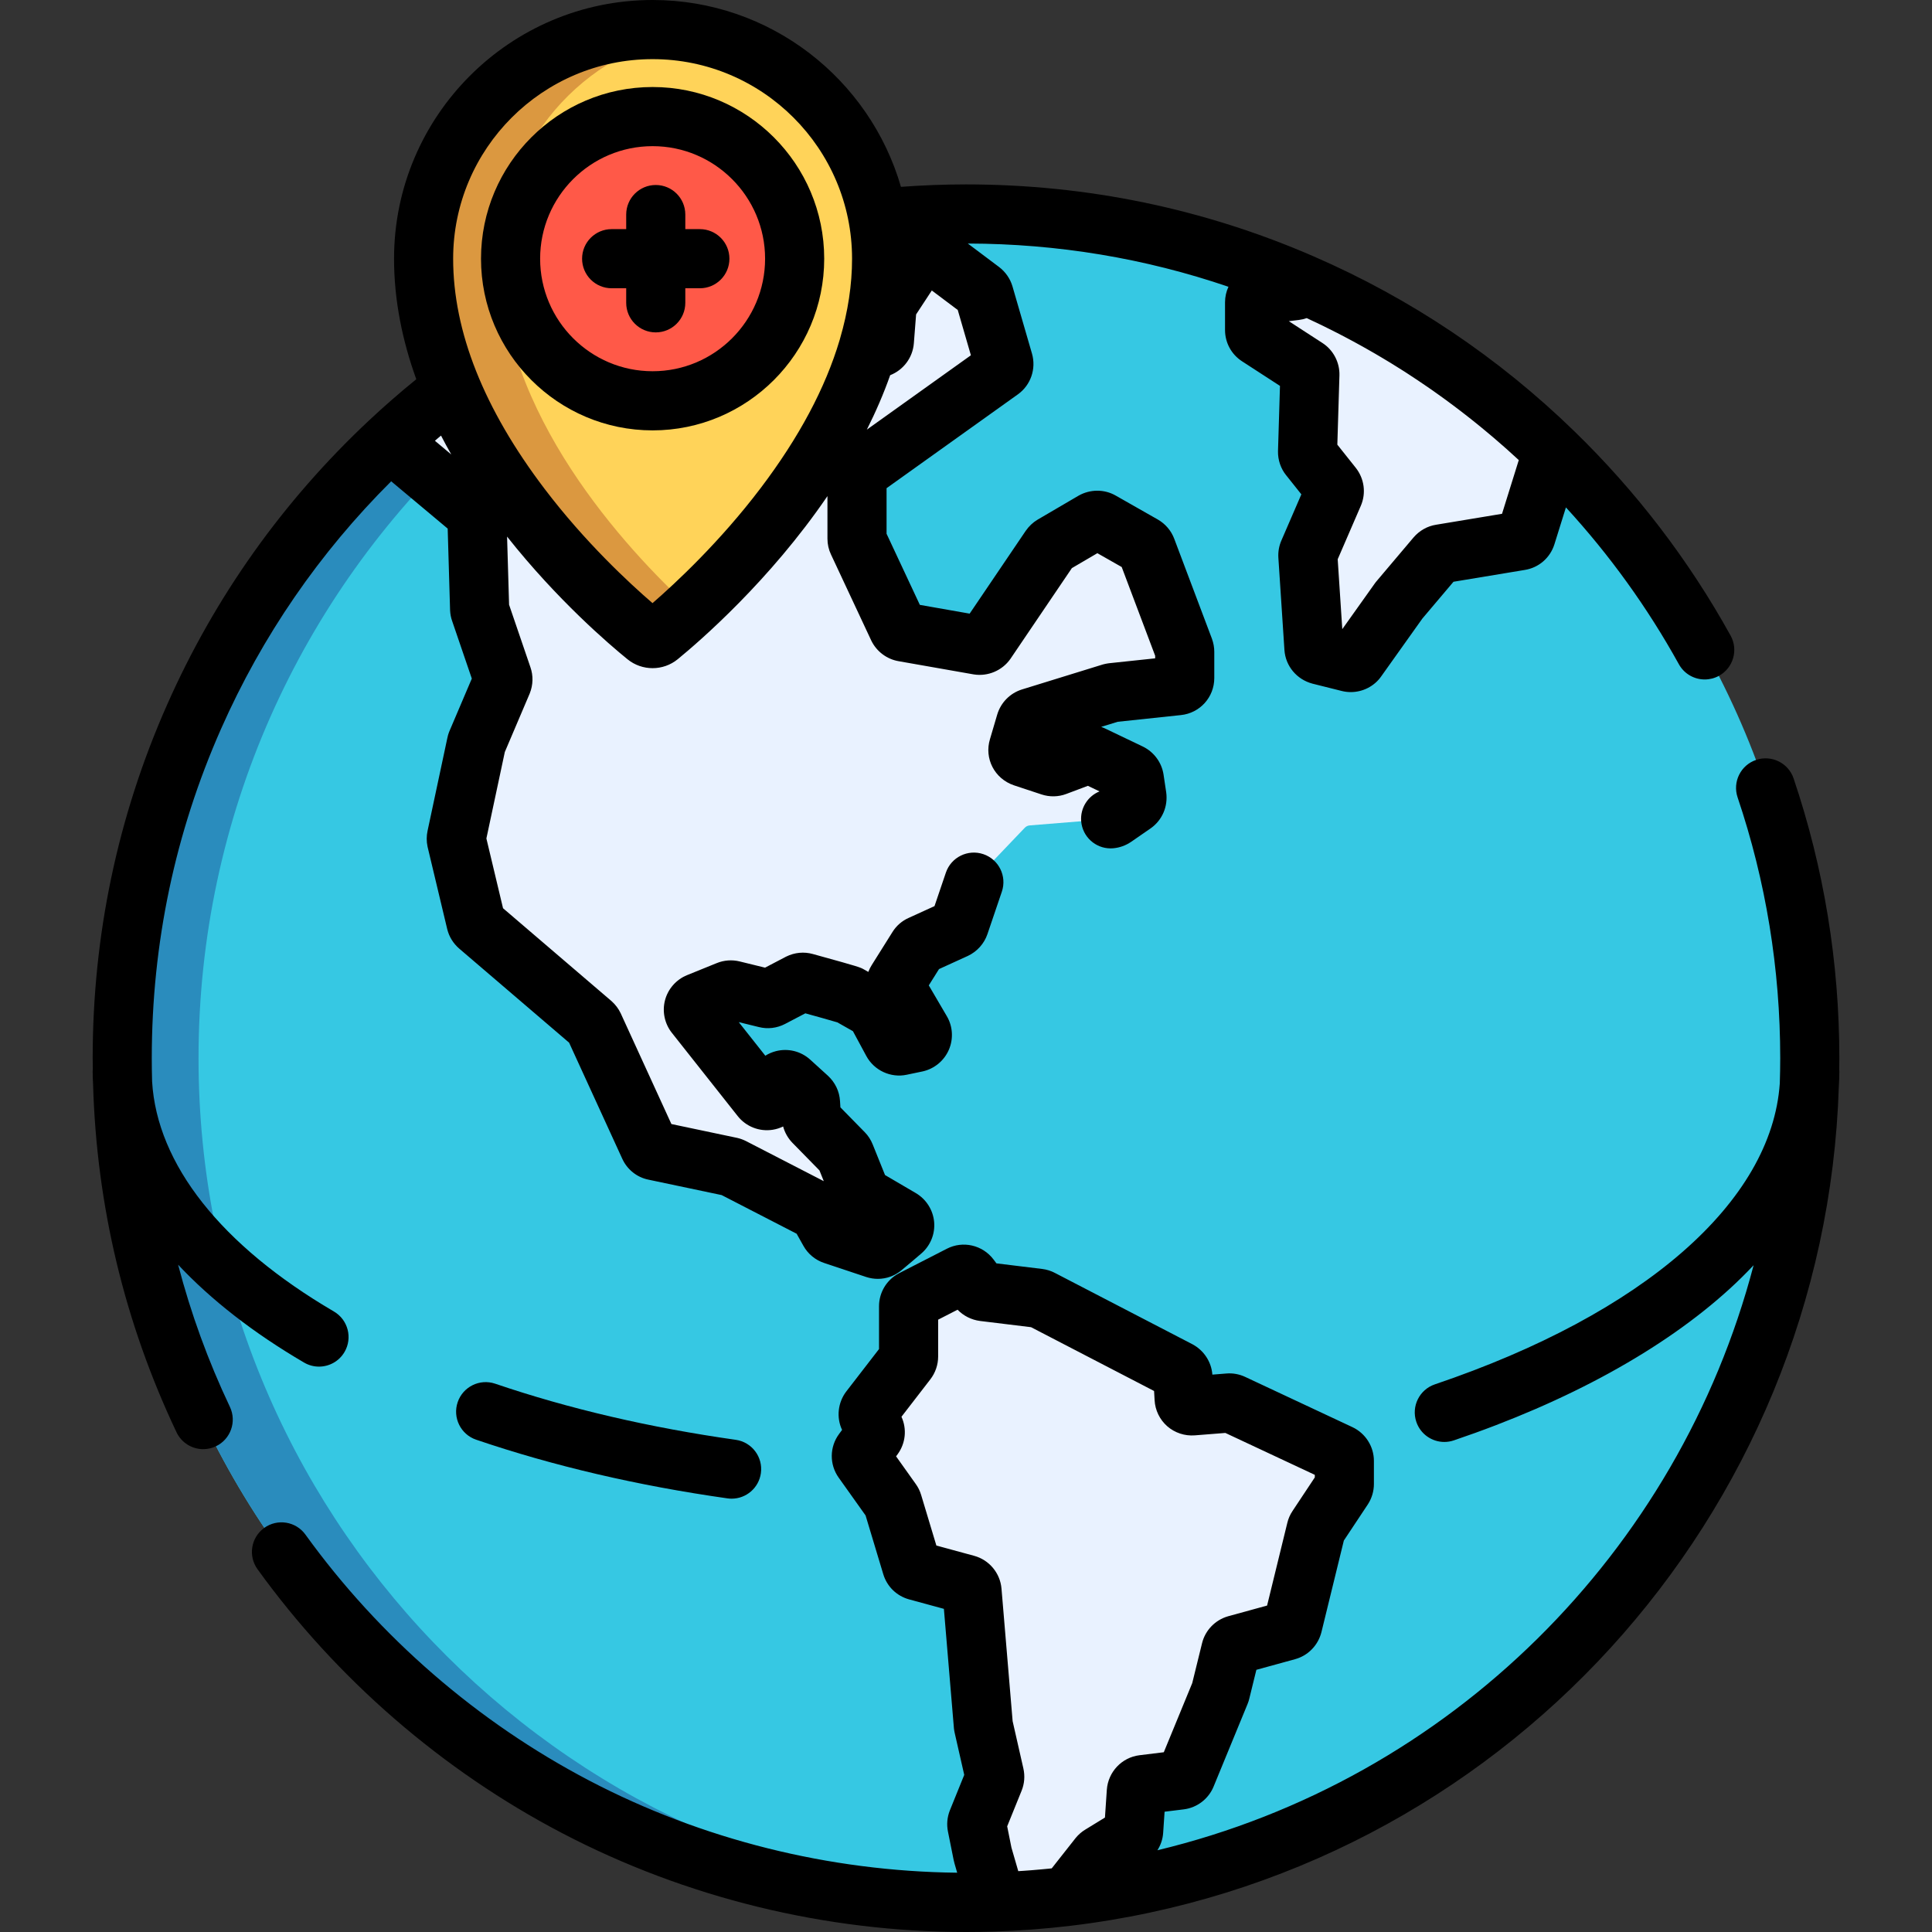 <?xml version="1.0" encoding="iso-8859-1"?>
<!-- Generator: Adobe Illustrator 19.0.0, SVG Export Plug-In . SVG Version: 6.00 Build 0)  -->
<svg xmlns="http://www.w3.org/2000/svg" xmlns:xlink="http://www.w3.org/1999/xlink" version="1.1" id="Layer_1" x="0px" y="0px" viewBox="0 0 512 512" style="enable-background:new 0 0 512 512;" xml:space="preserve">
<rect x="0" y="0" width="512" height="512" fill="#333333" stroke="none"/>
<path style="fill:#36C8E3;" d="M479.726,280.437c0,114.466-85.983,208.869-196.879,222.13c-6.397,0.763-12.874,1.261-19.434,1.474  c-2.461,0.082-4.932,0.122-7.414,0.122c-123.558,0-223.726-100.168-223.726-223.726c0-64.413,27.224-122.469,70.799-163.289  c20.745-19.443,45.193-34.973,72.183-45.416c25.047-9.702,52.271-15.02,80.744-15.02c31.657,0,61.779,6.569,89.064,18.437  c24.925,10.82,47.491,26.053,66.721,44.725C453.693,160.53,479.726,217.438,479.726,280.437z"/>
<path style="fill:#2A8CBD;" d="M52.613,280.437c0-64.413,27.224-122.469,70.799-163.289c20.745-19.443,45.193-34.973,72.183-45.416  c22.008-8.524,45.695-13.661,70.436-14.783c-3.326-0.146-6.667-0.236-10.03-0.236c-28.475,0-55.697,5.319-80.744,15.02  c-26.99,10.444-51.436,25.973-72.183,45.416c-43.575,40.82-70.799,98.877-70.799,163.289c0,123.557,100.168,223.725,223.726,223.725  c2.482,0,4.953-0.041,7.414-0.122c0.913-0.03,1.822-0.078,2.732-0.119C147.32,498.592,52.613,400.577,52.613,280.437z"/>
<g>
	<path style="fill:#E9F2FF;" d="M313.996,172.754v6.945c0,1.038-0.793,1.912-1.82,2.024l-17.329,1.831   c-0.132,0.02-0.264,0.041-0.387,0.081l-21.315,6.58c-0.651,0.204-1.149,0.712-1.343,1.363l-1.953,6.59   c-0.316,1.057,0.264,2.166,1.311,2.512l7.332,2.43c0.438,0.142,0.915,0.133,1.352-0.03l8.034-3.021   c0.518-0.193,1.098-0.163,1.597,0.071l10.007,4.79c0.61,0.295,1.038,0.864,1.139,1.536l0.702,4.678   c0.112,0.763-0.224,1.526-0.855,1.973l-5.125,3.539c-0.295,0.204-0.63,0.325-0.997,0.356l-21.467,1.739   c-0.498,0.041-0.967,0.264-1.311,0.631l-13.048,13.667c-0.204,0.213-0.356,0.468-0.447,0.752l-3.823,11.247   c-0.172,0.529-0.569,0.956-1.078,1.19l-9.152,4.169c-0.366,0.163-0.671,0.427-0.885,0.763l-5.512,8.787   c-0.406,0.641-0.417,1.454-0.041,2.104l6.569,11.207c0.702,1.19,0.02,2.725-1.332,3.021l-4.149,0.875   c-0.875,0.183-1.779-0.234-2.207-1.027l-4.343-8.034c-0.183-0.335-0.447-0.621-0.783-0.804l-6.213-3.529   c-0.438-0.244-9.173-2.645-11.847-3.376c-0.488-0.142-1.017-0.081-1.474,0.153l-7.414,3.874c-0.437,0.234-0.946,0.295-1.424,0.173   l-8.858-2.177c-0.417-0.101-0.854-0.071-1.251,0.092l-7.891,3.204c-1.251,0.509-1.668,2.074-0.823,3.142l17.46,22.067   c0.986,1.261,2.97,0.926,3.509-0.58l1.027-2.878c0.478-1.373,2.207-1.81,3.275-0.834l4.688,4.251   c0.387,0.355,0.63,0.843,0.661,1.372l0.245,3.865c0.03,0.488,0.244,0.946,0.58,1.291l7.973,8.125   c0.183,0.193,0.335,0.417,0.427,0.671l4.007,9.966c0.172,0.417,0.478,0.773,0.864,0.997l9.885,5.787   c1.2,0.712,1.363,2.38,0.316,3.285c-1.668,1.453-3.946,3.346-5.176,4.373c-0.539,0.447-1.272,0.58-1.932,0.356l-11.095-3.702   c-0.478-0.153-0.885-0.488-1.128-0.935l-2.634-4.698c-0.193-0.356-0.488-0.641-0.844-0.823l-22.129-11.409   c-0.163-0.082-0.335-0.142-0.509-0.183l-20.197-4.251c-0.631-0.132-1.169-0.549-1.434-1.139l-14.634-31.932   c-0.122-0.264-0.305-0.509-0.529-0.701l-30.101-25.759c-0.325-0.285-0.559-0.661-0.661-1.078l-5.156-21.62   c-0.071-0.295-0.071-0.6-0.01-0.894l5.258-24.65c0.02-0.133,0.061-0.254,0.112-0.376l6.793-15.966   c0.193-0.468,0.213-0.986,0.051-1.454l-5.949-17.39c-0.071-0.193-0.101-0.396-0.112-0.6l-0.712-24.141   c-0.01-0.58-0.275-1.119-0.722-1.495l-21.722-18.182c-0.193-0.163-0.417-0.295-0.651-0.366l-0.163-0.061   c20.745-19.443,45.193-34.973,72.183-45.416l0.722,3.427c0.142,0.681,0.63,1.251,1.281,1.495l41.176,15.254   c0.213,0.082,0.447,0.122,0.671,0.132l13.2,0.204c1.068,0.02,1.973-0.804,2.054-1.871l0.712-9.132   c0.03-0.335,0.142-0.671,0.326-0.956l8.37-12.762c0.641-0.986,1.983-1.22,2.918-0.518l13.383,10.037   c0.346,0.264,0.6,0.641,0.732,1.057l5.166,17.817c0.244,0.834-0.061,1.719-0.763,2.227l-37.261,26.614   c-0.529,0.376-0.844,0.997-0.844,1.657v16.353c0,0.295,0.061,0.59,0.193,0.864l10.658,22.739c0.285,0.6,0.844,1.027,1.495,1.139   l19.86,3.488c0.793,0.132,1.586-0.204,2.044-0.864l16.972-25.047c0.163-0.244,0.397-0.458,0.651-0.61l10.79-6.315   c0.631-0.366,1.403-0.376,2.033-0.01l11.187,6.356c0.417,0.234,0.732,0.6,0.895,1.047l9.986,26.481   C313.945,172.265,313.996,172.51,313.996,172.754z"/>
	<path style="fill:#E9F2FF;" d="M356.321,387.155v6.112c0,0.406-0.122,0.793-0.335,1.128l-6.885,10.373   c-0.133,0.193-0.234,0.406-0.285,0.641l-6.183,25.26c-0.183,0.722-0.732,1.282-1.444,1.474l-13.555,3.722   c-0.712,0.204-1.261,0.763-1.434,1.474l-2.695,10.953c-0.02,0.101-0.051,0.204-0.092,0.295l-9.01,21.895   c-0.275,0.671-0.905,1.149-1.627,1.241l-9.834,1.21c-0.967,0.122-1.708,0.915-1.779,1.882l-0.701,10.373   c-0.041,0.651-0.406,1.252-0.966,1.597l-7.82,4.79c-0.204,0.122-0.376,0.284-0.529,0.468l-8.299,10.525   c-6.397,0.763-12.874,1.261-19.434,1.474l0.172-0.681c0.092-0.356,0.082-0.722-0.02-1.068l-3.112-10.719   c-0.02-0.061-0.03-0.112-0.041-0.172l-1.515-7.556c-0.081-0.397-0.041-0.804,0.101-1.169l4.485-11.064   c0.153-0.376,0.183-0.804,0.092-1.211l-2.929-12.874c-0.02-0.092-0.041-0.183-0.051-0.275l-2.989-35.592   c-0.071-0.854-0.671-1.566-1.495-1.79l-13.129-3.569c-0.671-0.183-1.21-0.701-1.414-1.373l-4.973-16.505   c-0.061-0.213-0.163-0.417-0.295-0.59l-7.667-10.769c-0.509-0.712-0.509-1.678,0.02-2.39l2.888-3.905   c0.447-0.61,0.529-1.423,0.193-2.105l-1.474-3c-0.346-0.692-0.254-1.526,0.213-2.136l9.874-12.782   c0.275-0.356,0.427-0.793,0.427-1.241v-13.322c0-0.763,0.427-1.453,1.098-1.81l12.61-6.457c0.885-0.458,1.962-0.203,2.563,0.59   l2.227,2.98c0.335,0.447,0.834,0.731,1.383,0.804l14.593,1.779c0.234,0.03,0.468,0.101,0.681,0.213l36.488,18.915   c0.63,0.335,1.047,0.976,1.088,1.698l0.325,5.767c0.061,1.139,1.057,2.003,2.196,1.912l9.64-0.763   c0.356-0.03,0.702,0.03,1.027,0.183l28.454,13.321C355.863,385.649,356.321,386.371,356.321,387.155z"/>
	<path style="fill:#E9F2FF;" d="M411.785,119.873l-1.382,3.285c-0.021,0.051-0.051,0.112-0.071,0.183l-5.796,18.569   c-0.234,0.742-0.855,1.281-1.617,1.403l-21.051,3.488c-0.478,0.071-0.905,0.325-1.22,0.692l-9.732,11.501   c-0.041,0.041-0.071,0.082-0.112,0.132l-11.116,15.61c-0.478,0.681-1.332,0.997-2.146,0.793l-7.759-1.942   c-0.855-0.224-1.474-0.967-1.536-1.841l-1.607-24.427c-0.02-0.316,0.03-0.641,0.163-0.935l6.692-15.457   c0.295-0.692,0.183-1.485-0.284-2.074l-6.204-7.79c-0.305-0.376-0.458-0.844-0.447-1.332l0.621-20.481   c0.021-0.712-0.325-1.382-0.926-1.769l-12.814-8.309c-0.58-0.376-0.926-1.017-0.926-1.708V80.12c0-1.027,0.763-1.891,1.79-2.014   l8.969-1.088c0.894-0.112,1.607-0.793,1.76-1.678l0.03-0.193C369.989,85.968,392.555,101.201,411.785,119.873z"/>
</g>
<path style="fill:#FFD359;" d="M233.627,68.558c0,49.355-49.215,92.062-59.029,100.089c-0.987,0.807-2.398,0.81-3.388,0.007  c-9.829-7.97-59.024-50.348-59.024-100.096c0-33.535,27.186-60.721,60.721-60.721S233.627,35.023,233.627,68.558z"/>
<path style="fill:#DB9840;" d="M132.524,68.558c0-30.068,21.86-55.016,50.551-59.856c-3.308-0.558-6.702-0.864-10.169-0.864  c-33.535,0-60.721,27.186-60.721,60.721c0,49.748,49.195,92.124,59.024,100.096c0.991,0.802,2.401,0.8,3.388-0.007  c1.74-1.422,4.721-3.939,8.442-7.384C165.743,145.339,132.524,109.439,132.524,68.558z"/>
<circle style="fill:#FF5948;" cx="172.91" cy="68.556" r="37.658"/>
<path d="M47.203,335.16c8.758,9.338,19.946,18.072,33.383,25.936c1.243,0.727,2.604,1.073,3.948,1.073  c2.691,0,5.31-1.389,6.768-3.881c2.185-3.736,0.928-8.536-2.806-10.722c-29.903-17.503-46.892-39.055-48.187-60.962  c-0.056-2.05-0.087-4.105-0.087-6.166c0-30.391,6.183-59.77,18.377-87.322c10.875-24.575,26.028-46.599,45.071-65.569l14.971,12.537  l0.633,21.542c0.002,0.057,0.004,0.114,0.007,0.17c0.051,0.984,0.236,1.93,0.555,2.814l5.199,15.221l-5.92,13.903  c-0.056,0.132-0.109,0.264-0.157,0.399c-0.129,0.353-0.304,0.877-0.429,1.543l-5.221,24.5c-0.296,1.373-0.3,2.771-0.011,4.156  c0.016,0.073,0.031,0.146,0.049,0.218l5.18,21.708c0.497,1.982,1.574,3.739,3.163,5.122l29.127,24.932l14.071,30.729  c1.297,2.888,3.923,4.977,6.955,5.579l19.404,4.088l19.871,10.241l1.778,3.178c1.202,2.163,3.152,3.785,5.498,4.569l11.126,3.71  c1.028,0.338,2.08,0.503,3.122,0.503c2.277,0,4.498-0.792,6.288-2.302l0.871-0.729c1.298-1.086,3.049-2.553,4.381-3.71  c2.393-2.06,3.654-5.17,3.376-8.321c-0.28-3.168-2.082-6.027-4.849-7.663l-8.168-4.786l-3.252-8.08  c-0.487-1.242-1.235-2.392-2.121-3.277l-6.452-6.584l-0.104-1.674c-0.153-2.558-1.282-4.932-3.22-6.718l-4.699-4.27  c-2.456-2.217-5.836-3.053-9.045-2.236c-1.016,0.259-1.97,0.674-2.83,1.215l-7.041-8.903l5.311,1.304  c2.34,0.595,4.809,0.304,6.965-0.823l5.37-2.811c2.475,0.684,6.889,1.909,8.494,2.398l4.119,2.334l3.544,6.57  c2.068,3.835,6.482,5.88,10.71,4.973l4.146-0.867c0.039-0.007,0.076-0.017,0.115-0.024c3.076-0.692,5.659-2.837,6.911-5.735  c1.246-2.889,1.035-6.226-0.545-8.894l-4.781-8.161l2.712-4.322l7.657-3.494c2.43-1.143,4.315-3.243,5.171-5.763l3.822-11.254  c1.391-4.098-0.8-8.549-4.896-9.942c-4.093-1.389-8.544,0.8-9.937,4.898l-3.013,8.872l-6.794,3.099  c-1.807,0.792-3.31,2.097-4.344,3.76l-5.475,8.726c-0.378,0.591-0.689,1.212-0.929,1.851l-1.089-0.618  c-1.066-0.607-1.229-0.701-12.261-3.749l-1.316-0.365c-2.363-0.671-4.89-0.428-7.12,0.684c-0.043,0.022-0.086,0.043-0.129,0.066  l-5.452,2.855l-6.703-1.645c-2.027-0.505-4.197-0.345-6.123,0.449l-7.868,3.191c-2.861,1.168-5.036,3.65-5.818,6.639  c-0.783,2.987-0.102,6.216,1.81,8.625l17.432,22.043c2.212,2.821,5.774,4.22,9.318,3.653c0.964-0.155,1.888-0.451,2.743-0.867  c0.436,1.619,1.281,3.116,2.482,4.353l7.146,7.291l1.146,2.85l-20.648-10.642c-0.711-0.355-1.458-0.627-2.219-0.806  c-0.061-0.015-0.121-0.028-0.183-0.041l-17.331-3.651l-13.401-29.269c-0.02-0.043-0.04-0.087-0.062-0.13  c-0.566-1.18-1.355-2.231-2.345-3.124c-0.051-0.046-0.103-0.092-0.155-0.137l-28.657-24.531l-4.411-18.487l4.884-22.917  l6.548-15.381c0.024-0.055,0.047-0.11,0.069-0.166c0.892-2.238,0.951-4.696,0.164-6.934l-5.651-16.548l-0.531-18.056  c13.339,16.85,27.121,28.621,31.94,32.53c1.922,1.559,4.273,2.338,6.624,2.338c2.365,0,4.729-0.789,6.656-2.366  c5.767-4.718,24.368-20.776,39.683-43.232v11.284c0,1.489,0.328,2.926,0.938,4.191l10.641,22.737  c0.02,0.045,0.042,0.089,0.063,0.133c1.397,2.844,4.087,4.864,7.178,5.401l19.843,3.491c0.048,0.008,0.095,0.017,0.143,0.023  c3.726,0.586,7.522-1.032,9.68-4.118c0.022-0.031,0.044-0.064,0.065-0.095l16.223-23.96l6.757-3.957l6.45,3.667l8.867,23.515v0.684  l-12.127,1.287c-0.131,0.014-0.287,0.034-0.417,0.056c-0.429,0.067-0.851,0.153-1.215,0.253c-0.079,0.022-0.159,0.045-0.238,0.069  l-21.4,6.612c-3.098,1.001-5.507,3.458-6.454,6.607l-1.919,6.507c-1.572,5.129,1.184,10.504,6.336,12.256l7.317,2.42  c2.147,0.714,4.494,0.661,6.576-0.133l5.716-2.149l3.086,1.475c-3.098,1.253-5.16,4.415-4.866,7.92  c0.343,4.091,3.766,7.184,7.796,7.183c0.219,0,0.441-0.009,0.664-0.027c1.691-0.142,3.33-0.723,4.789-1.716l5.127-3.542  c0.038-0.026,0.075-0.053,0.113-0.08c3.003-2.154,4.555-5.761,4.04-9.503l-0.707-4.727c-0.491-3.157-2.5-5.901-5.375-7.338  c-0.042-0.021-0.084-0.041-0.124-0.062l-10.005-4.786c-0.037-0.018-0.073-0.034-0.109-0.051c-0.299-0.138-0.603-0.259-0.91-0.367  l4.366-1.348l16.758-1.779c5.046-0.518,8.85-4.737,8.85-9.813v-6.949c0-1.163-0.2-2.305-0.629-3.488l-9.974-26.448  c-0.801-2.155-2.345-3.972-4.368-5.132l-11.146-6.337c-3.023-1.735-6.789-1.732-9.892,0.045l-10.858,6.359  c-1.202,0.722-2.258,1.714-3.104,2.936l-14.858,21.943l-13.199-2.323l-8.82-18.844v-12.077l34.81-24.876  c3.388-2.421,4.888-6.747,3.729-10.785l-5.189-17.882c-0.599-1.998-1.844-3.792-3.531-5.071l-8.286-6.224  c23.774,0.051,46.93,3.902,69.071,11.46c-0.578,1.257-0.907,2.649-0.907,4.112v7.342c0,3.357,1.679,6.452,4.496,8.284l10.065,6.53  l-0.523,17.29c-0.049,2.345,0.732,4.631,2.151,6.378l4.038,5.073l-5.266,12.173c-0.644,1.442-0.929,3.045-0.825,4.644l1.607,24.459  c0.296,4.228,3.253,7.794,7.446,8.896l7.753,1.941c0.787,0.196,1.584,0.292,2.375,0.292c3.165,0,6.222-1.526,8.054-4.141  l10.916-15.338l8.254-9.761l18.9-3.133c3.708-0.596,6.715-3.197,7.85-6.805l3.047-9.767c11.591,12.626,21.633,26.558,29.932,41.558  c1.429,2.584,4.103,4.042,6.86,4.042c1.283,0,2.584-0.316,3.787-0.981c3.785-2.096,5.153-6.865,3.058-10.652  c-11.066-20-25.016-38.236-41.457-54.196c-20.147-19.577-43.37-35.151-69.016-46.287C319.031,55.293,288.028,48.87,256,48.87  c-5.735,0-11.507,0.223-17.24,0.646C230.49,20.951,204.127,0,172.948,0c-37.782,0-68.522,30.756-68.522,68.558  c0,11.112,2.249,21.842,5.893,31.945c-4.287,3.476-8.486,7.135-12.528,10.922l0,0l0,0c-22.873,21.441-40.878,46.791-53.515,75.345  c-13.083,29.563-19.717,61.077-19.717,93.669c0,0.898,0.026,1.791,0.037,2.686c-0.025,0.257-0.04,0.516-0.04,0.78  c0,1.15,0.044,2.297,0.108,3.443c0.929,32.195,8.353,63.186,22.113,92.214c1.341,2.826,4.151,4.481,7.082,4.481  c1.125,0,2.268-0.243,3.351-0.759c3.909-1.855,5.575-6.529,3.721-10.439C55.142,360.638,50.572,348.051,47.203,335.16z   M115.256,116.81c0.167-0.144,0.331-0.292,0.499-0.435c0.371-0.318,0.748-0.624,1.12-0.938c0.875,1.694,1.783,3.36,2.716,5.003  L115.256,116.81z M229.722,113.859c2.337-4.647,4.435-9.466,6.184-14.432c3.424-1.332,5.969-4.562,6.275-8.447l0.595-7.654  l4.161-6.346l6.876,5.165l3.485,12.008L229.722,113.859z M380.557,139.064c-2.284,0.364-4.382,1.539-5.954,3.367l-9.624,11.381  c-0.147,0.165-0.264,0.309-0.352,0.419c-0.092,0.114-0.18,0.232-0.264,0.35l-8.644,12.147l-1.216-18.519l6.146-14.206  c1.423-3.332,0.906-7.171-1.36-10.033l-4.881-6.133l0.556-18.364c0.098-3.435-1.63-6.723-4.494-8.569l-8.92-5.787l2.656-0.323  c0.724-0.091,1.423-0.257,2.088-0.492c0.498,0.23,0.992,0.47,1.488,0.704c0.86,0.404,1.721,0.808,2.576,1.224  c0.665,0.323,1.324,0.656,1.984,0.986c0.694,0.347,1.389,0.692,2.079,1.046c0.692,0.355,1.38,0.718,2.068,1.079  c0.65,0.343,1.3,0.686,1.947,1.035c0.701,0.378,1.399,0.762,2.095,1.147c0.623,0.346,1.244,0.695,1.864,1.046  c0.705,0.4,1.41,0.802,2.11,1.21c0.599,0.349,1.194,0.704,1.79,1.058c0.708,0.422,1.418,0.843,2.121,1.273  c0.567,0.347,1.131,0.703,1.695,1.055c0.722,0.45,1.446,0.898,2.163,1.357c0.367,0.235,0.727,0.478,1.093,0.715  c1.554,1.009,3.093,2.039,4.621,3.089c0.512,0.351,1.026,0.698,1.534,1.054c0.697,0.488,1.388,0.986,2.079,1.483  c0.539,0.387,1.078,0.772,1.613,1.164c0.675,0.494,1.346,0.996,2.016,1.498c0.545,0.41,1.091,0.82,1.633,1.235  c0.654,0.501,1.306,1.005,1.955,1.514c0.551,0.432,1.099,0.867,1.646,1.304c0.634,0.507,1.269,1.016,1.898,1.531  c0.56,0.459,1.116,0.924,1.673,1.388c0.606,0.506,1.213,1.01,1.815,1.523c0.61,0.521,1.214,1.051,1.819,1.58  c0.537,0.468,1.077,0.932,1.611,1.406c1.079,0.961,2.149,1.934,3.212,2.917l-4.442,14.238L380.557,139.064z M172.948,15.673  c29.145,0,52.856,23.723,52.856,52.884c0,6.892-1.075,13.96-3.182,21.171c-0.042,0.125-0.071,0.255-0.107,0.383  c-3.767,12.683-10.759,25.814-20.942,39.253c-10.759,14.202-22.462,25.105-28.647,30.471c-6.185-5.327-17.873-16.15-28.619-30.305  c-16.069-21.166-24.218-41.682-24.218-60.974C120.092,39.397,143.803,15.673,172.948,15.673z"/>
<path d="M131.228,366.694c-4.093-1.393-8.544,0.798-9.938,4.896s0.797,8.549,4.893,9.943c20.437,6.955,42.846,12.187,66.604,15.551  c0.372,0.053,0.741,0.078,1.108,0.078c3.839,0,7.191-2.826,7.745-6.74c0.607-4.285-2.374-8.25-6.658-8.858  C172.192,378.339,150.741,373.336,131.228,366.694z"/>
<path d="M487.412,283.254c0.011-0.939,0.032-1.876,0.032-2.818c0-25.374-4.077-50.318-12.12-74.14  c-1.383-4.1-5.829-6.302-9.928-4.916c-4.098,1.384-6.298,5.832-4.914,9.933c7.495,22.201,11.295,45.458,11.295,69.123  c0,2.229-0.046,4.447-0.114,6.66c-2.155,31.391-35.977,61.023-91.413,79.773c-4.099,1.387-6.298,5.834-4.913,9.934  c1.104,3.268,4.152,5.33,7.42,5.33c0.832,0,1.678-0.134,2.509-0.414c30.271-10.239,55.561-24.136,73.137-40.19  c2.235-2.042,4.335-4.121,6.321-6.231c-19.926,75.993-80.293,136.369-157.999,155.04c0.879-1.38,1.421-2.964,1.525-4.622  l0.378-5.591l5.103-0.628c3.517-0.448,6.539-2.761,7.883-6.032l8.991-21.859c0.207-0.494,0.371-1.009,0.491-1.537l1.856-7.55  l10.237-2.811c3.436-0.931,6.115-3.657,7.005-7.175l5.937-24.266l6.328-9.539c0.028-0.044,0.057-0.088,0.086-0.132  c1.018-1.603,1.555-3.446,1.555-5.331v-6.113c0-3.802-2.223-7.307-5.681-8.938l-28.426-13.316c-1.566-0.737-3.309-1.05-4.977-0.903  l-3.729,0.295c-0.246-3.366-2.236-6.425-5.294-8.054l-36.425-18.892c-1.045-0.55-2.169-0.904-3.38-1.058l-12.123-1.479l-0.777-1.039  c-2.911-3.843-8.123-5.028-12.375-2.832l-12.696,6.507c-3.25,1.72-5.268,5.068-5.268,8.736v11.336l-8.682,11.245  c-2.239,2.926-2.658,6.918-1.11,10.184l-0.778,1.053c-2.564,3.451-2.606,8.121-0.113,11.609l7.119,10.005l4.696,15.592  c0.992,3.264,3.547,5.751,6.851,6.657l9.207,2.504l2.649,31.542c0.006,0.069,0.013,0.14,0.021,0.209  c0.041,0.369,0.106,0.736,0.197,1.147l2.526,11.104l-3.794,9.363c-0.016,0.038-0.029,0.076-0.045,0.114  c-0.688,1.776-0.852,3.699-0.478,5.54l1.499,7.477c0.062,0.333,0.139,0.654,0.235,0.97l0.714,2.459  c-33.954-0.37-67.62-8.778-97.508-24.414c-29.6-15.486-55.608-38.029-75.212-65.187c-2.533-3.511-7.43-4.299-10.935-1.765  c-3.508,2.534-4.297,7.432-1.765,10.941c21.019,29.12,48.909,53.292,80.651,69.899C181.703,502.928,218.738,512,256,512  c2.554,0,5.135-0.043,7.664-0.126c6.671-0.217,13.433-0.729,20.099-1.525c113.649-13.597,199.932-108.573,203.549-222.468  c0.086-1.323,0.133-2.648,0.133-3.975C487.445,283.687,487.43,283.47,487.412,283.254z M248.148,409.581l-4.032-13.389  c-0.316-1.072-0.809-2.07-1.469-2.969l-5.177-7.277l0.404-0.548c2.128-2.908,2.51-6.695,1.022-9.943l7.664-9.928  c1.326-1.72,2.056-3.86,2.056-6.025v-9.778l5.153-2.639c1.552,1.616,3.645,2.682,5.936,2.982l13.536,1.651l32.602,16.909  l0.139,2.447c0.139,2.64,1.362,5.156,3.352,6.898c1.995,1.746,4.653,2.617,7.281,2.413l8.117-0.642l23.704,11.103v0.681  l-5.884,8.869c-0.67,0.993-1.143,2.073-1.409,3.214l-5.351,21.878l-10.357,2.845c-3.409,0.979-6.047,3.721-6.88,7.136l-2.599,10.568  l-7.537,18.323l-6.488,0.798c-4.641,0.588-8.261,4.406-8.609,9.126l-0.499,7.382l-5.198,3.186c-0.949,0.569-1.8,1.307-2.532,2.192  c-0.04,0.048-0.078,0.096-0.117,0.145l-6.258,7.941c-0.258,0.026-0.514,0.057-0.772,0.084c-0.695,0.07-1.39,0.133-2.086,0.196  c-0.83,0.076-1.659,0.149-2.49,0.216c-0.693,0.055-1.387,0.104-2.079,0.154c-0.479,0.033-0.958,0.063-1.437,0.093l-1.81-6.236  l-1.131-5.641l3.827-9.45c0.749-1.857,0.914-3.881,0.467-5.883l-2.849-12.535l-2.95-35.122c-0.344-4.12-3.256-7.616-7.244-8.699  L248.148,409.581z"/>
<path d="M218.423,68.558c0-25.088-20.4-45.498-45.475-45.498s-45.475,20.41-45.475,45.498c0,25.087,20.4,45.497,45.475,45.497  S218.423,93.645,218.423,68.558z M143.14,68.558c0-16.445,13.373-29.825,29.809-29.825s29.809,13.38,29.809,29.825  s-13.373,29.823-29.809,29.823S143.14,85.003,143.14,68.558z"/>
<path d="M181.614,80.252v-3.857h3.857c4.327,0,7.833-3.508,7.833-7.837s-3.507-7.837-7.833-7.837h-3.857v-3.859  c0-4.329-3.507-7.837-7.833-7.837c-4.327,0-7.833,3.508-7.833,7.837v3.858h-3.857c-4.326,0-7.833,3.508-7.833,7.837  c0,4.329,3.507,7.837,7.833,7.837h3.857v3.857c0,4.329,3.507,7.837,7.833,7.837C178.107,88.089,181.614,84.58,181.614,80.252z"/>
<g>
</g>
<g>
</g>
<g>
</g>
<g>
</g>
<g>
</g>
<g>
</g>
<g>
</g>
<g>
</g>
<g>
</g>
<g>
</g>
<g>
</g>
<g>
</g>
<g>
</g>
<g>
</g>
<g>
</g>
</svg>
